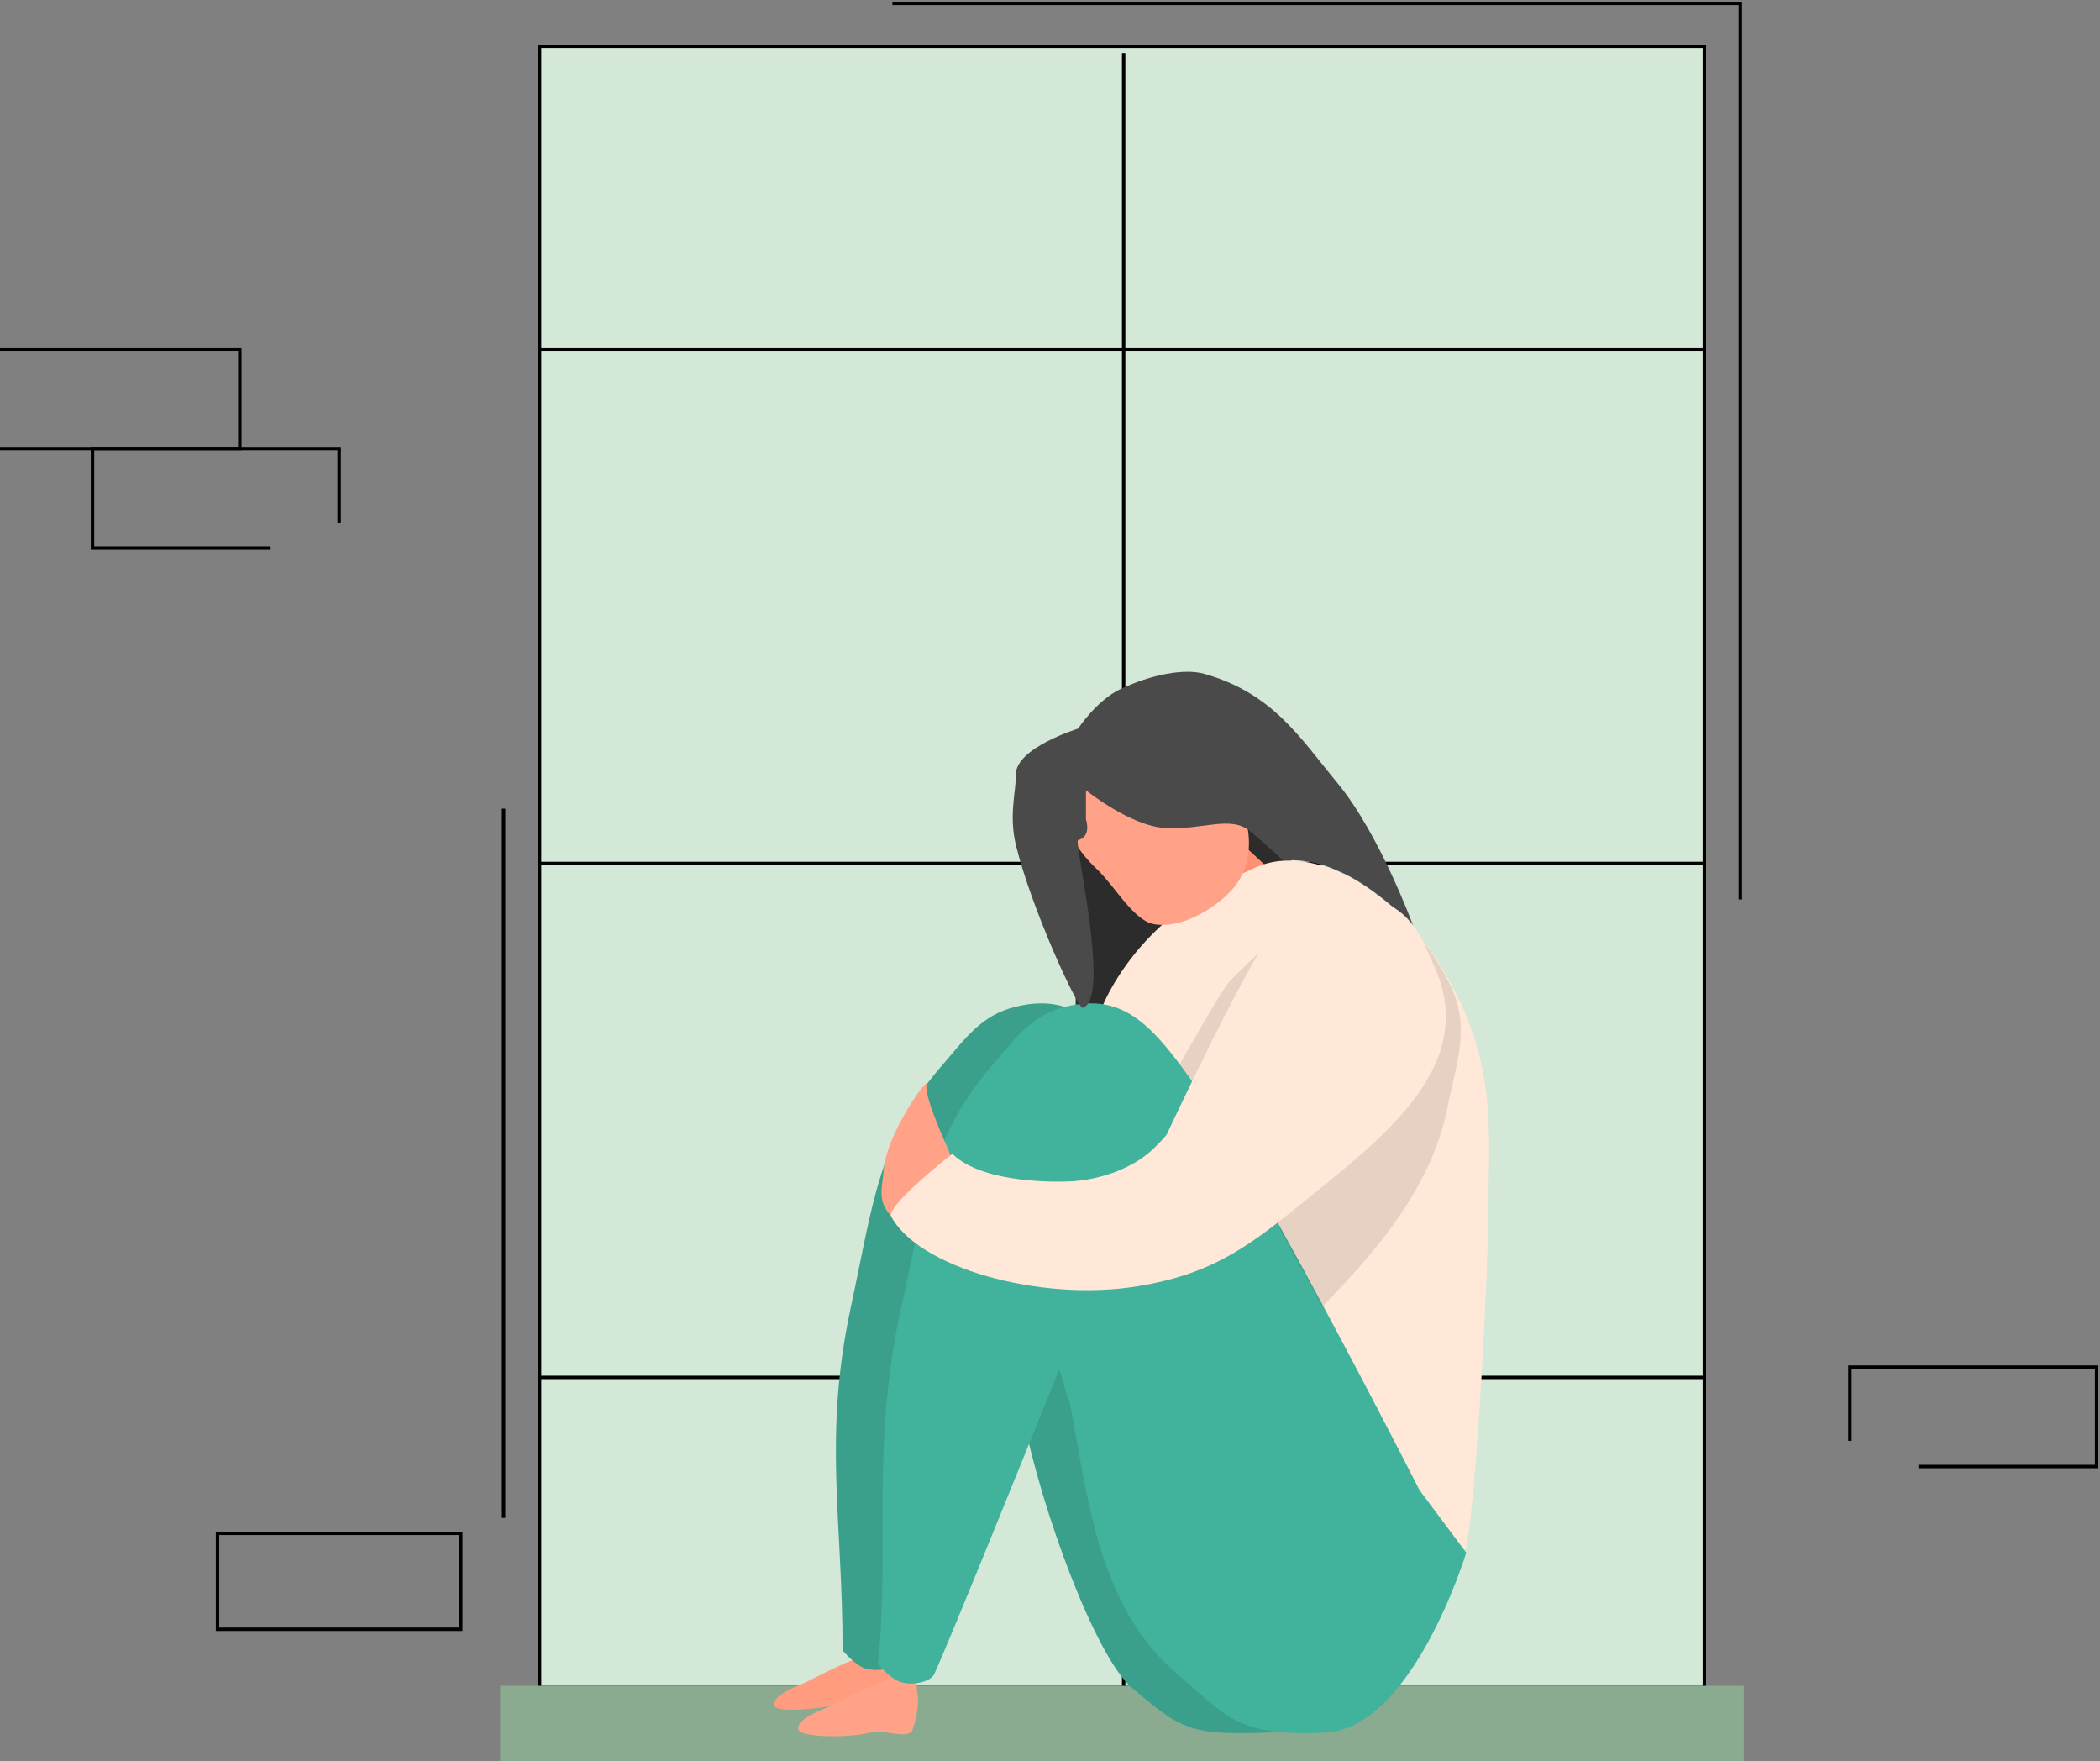 <svg width="613" height="514" viewBox="0 0 613 514" fill="none" xmlns="http://www.w3.org/2000/svg">
<rect x="0" y="0" width="613" height="514" fill="#808080" stroke="none"/>
<rect x="157.5" y="13.5" width="340" height="479" fill="#D3E8D6" stroke="black"/>
<path d="M328 15.5V514" stroke="black"/>
<path d="M157 102L498 102" stroke="black"/>
<path d="M157 252L498 252" stroke="black"/>
<path d="M157 402L498 402" stroke="black"/>
<rect x="146" y="492" width="363" height="22" fill="#8AAB8F"/>
<path d="M252.378 483.187L253.886 476L260.72 479.481C260.194 481.609 260.645 484.293 260.72 487.024C261.678 489.821 259.934 497.248 259.143 498.048C256.511 499.772 251.861 496.455 246.527 496.887C241.27 498.628 225.509 500.325 226.026 497.467C225.51 494.797 232.743 492.032 234.963 491.085C236.134 490.585 245.661 485.398 252.378 483.187Z" fill="#FF9B7E"/>
<path d="M259.378 490.187L260.886 483L267.72 486.481C267.194 488.609 267.645 491.293 267.72 494.024C268.678 496.821 266.791 504.7 266 505.5C263.368 507.225 259.834 505.068 254.5 505.5C249.243 507.241 232.509 507.325 233.026 504.467C232.51 501.797 239.743 499.032 241.963 498.085C243.134 497.585 252.661 492.398 259.378 490.187Z" fill="#FFA288"/>
<path d="M248.413 381.259C240.205 419.282 245.963 443.32 245.963 481.642C245.963 481.642 249.507 485.955 252.496 486.9C256.241 488.085 260.988 486.9 262.295 484.988C263.928 482.598 294.142 400.858 294.551 399.902C294.959 398.946 297.409 410.895 298.634 413.285C303.86 440.437 319.866 483.744 330.481 492.636C344.834 504.659 346.732 506.692 372.537 505.545C398.341 504.398 411.597 470.649 415 453.919C410.509 448.342 400.301 434.798 400.301 434.798C400.301 434.798 355.388 346.842 335.789 318.639C322.17 299.04 313.64 289.653 296.592 293.782C286.371 296.257 281.972 302.884 274.544 311.468C256.453 332.375 254.641 352.408 248.413 381.259Z" fill="#3AA08C"/>
<rect x="314" y="238.144" width="63" height="58" fill="#2C2C2C"/>
<rect x="353.224" y="256.447" width="13.811" height="14.639" transform="rotate(-47.233 353.224 256.447)" fill="#FF9172"/>
<path d="M434.5 351.408C434.5 369.008 431.333 433.075 428 451.908C424 453.908 413.3 458.108 402.5 458.908C389 459.908 366.5 432.908 355.5 429.408C346.7 426.608 307.536 387.452 306 351.408C305.089 330.02 320 298.408 320 298.408C320 298.408 328 268.908 365 253.908C381.5 244.908 406.425 258.845 420.5 281.824C437.287 309.231 434.5 329.408 434.5 351.408Z" fill="#FFE8D8"/>
<path d="M359 286.304C357 288.304 346.833 306.137 342 314.804C343.833 315.471 348.3 316.404 351.5 314.804C355.5 312.804 359 307.804 364 301.304C369 294.804 373 286.304 373.5 284.304C374 282.304 374.5 272.804 372 274.304C369.5 275.804 361.5 283.804 359 286.304Z" fill="black" fill-opacity="0.1"/>
<path d="M263.128 381.317C254.06 421.78 259.897 452.588 256.238 485.592C256.238 485.592 259.767 489.908 262.743 490.854C266.472 492.04 271.199 490.854 272.5 488.941C274.126 486.549 308.66 400.928 309.067 399.971C309.474 399.015 311.1 407.146 312.319 409.538C317.523 436.707 320.348 469.005 344.03 488.941C358.32 500.971 361.023 506.83 386.716 505.682C412.41 504.534 427.997 453.144 427.997 453.144L414.361 434.889C414.361 434.889 369.642 346.877 350.128 318.655C336.567 299.044 328.074 289.651 311.1 293.782C300.922 296.259 296.543 302.89 289.146 311.48C271.133 332.401 269.581 352.52 263.128 381.317Z" fill="#41B29C"/>
<path d="M409.5 323.324C425.5 307.324 420.5 286.324 416 277.824L415 274.324C417.5 277.157 420.196 281.52 422.5 285.824C429.69 299.25 425.361 308.961 422.5 323.324C417.272 349.57 397 369.824 386 381.324L372 355.824C382.667 346.657 405.1 327.324 409.5 323.324Z" fill="black" fill-opacity="0.1"/>
<path d="M277.5 337.144C277.5 337.144 265.654 361.602 259.5 354.144C256.124 350.053 257.554 346.43 258 341.144C258.889 330.614 271.5 313.144 270.5 316.644C269.7 319.444 275 331.478 277.5 337.144Z" fill="#FFA288"/>
<path d="M353.569 222.659C365.554 233.887 368.15 250.59 359.366 259.965C354.357 265.312 344.598 271.211 336.743 269.695C330.826 268.553 325.325 258.466 320.175 253.641C308.19 242.412 307.181 228.678 315.964 219.303C324.747 209.928 341.584 211.43 353.569 222.659Z" fill="#FFA288"/>
<path d="M316.999 230.644L316.999 239.144C316.999 239.144 318.75 244.14 314.695 245.182C313.355 245.526 324.5 291.644 316 294.144C314.252 293.756 300.968 264.802 296.549 246.644C294.42 237.893 296.637 230.691 296.55 226.051C296.404 218.305 314.695 212.644 314.695 212.644C314.695 212.644 320.104 204.427 326.999 201.144C335.988 196.864 345.711 195.005 351.499 196.644C371.526 202.317 379.353 215.146 390.499 228.644C402.714 243.439 412.5 270.144 412.5 270.144C412.5 270.144 401.008 258.373 390.5 254.144C382 250.144 374.5 251.144 374.5 251.144C374.5 251.144 370.87 247.564 364.999 242.644C359.2 237.785 350.999 242.351 339.999 241.644C329.892 240.995 316.999 230.644 316.999 230.644Z" fill="#4A4A4A"/>
<path d="M371.5 272.243C364.7 279.443 340.5 331.243 340.5 331.243C340.5 331.243 337.378 334.853 335 336.743C324.494 345.093 311 344.824 311 344.824C311 344.824 287.167 345.909 278 336.743C272 341.409 260 351.543 260 354.743C267.5 369.743 303.475 380.198 332.5 375.324C352.049 372.041 362.602 365.308 378 352.824C402.608 332.872 431.587 311.897 419 282.824C415.183 274.007 412.741 267.312 404 263.324C392.026 257.86 380 263.243 371.5 272.243Z" fill="#FFE8D8"/>
<path d="M260.5 1H508V262.5" stroke="black"/>
<path d="M147 236V443" stroke="black"/>
<path d="M0 131H70V102H0" stroke="black"/>
<path d="M99 152.5V131H27V160H79" stroke="black"/>
<path d="M540 420.5V399H612V428H560" stroke="black"/>
<rect x="63.5" y="447.5" width="71" height="28" stroke="black"/>
</svg>
